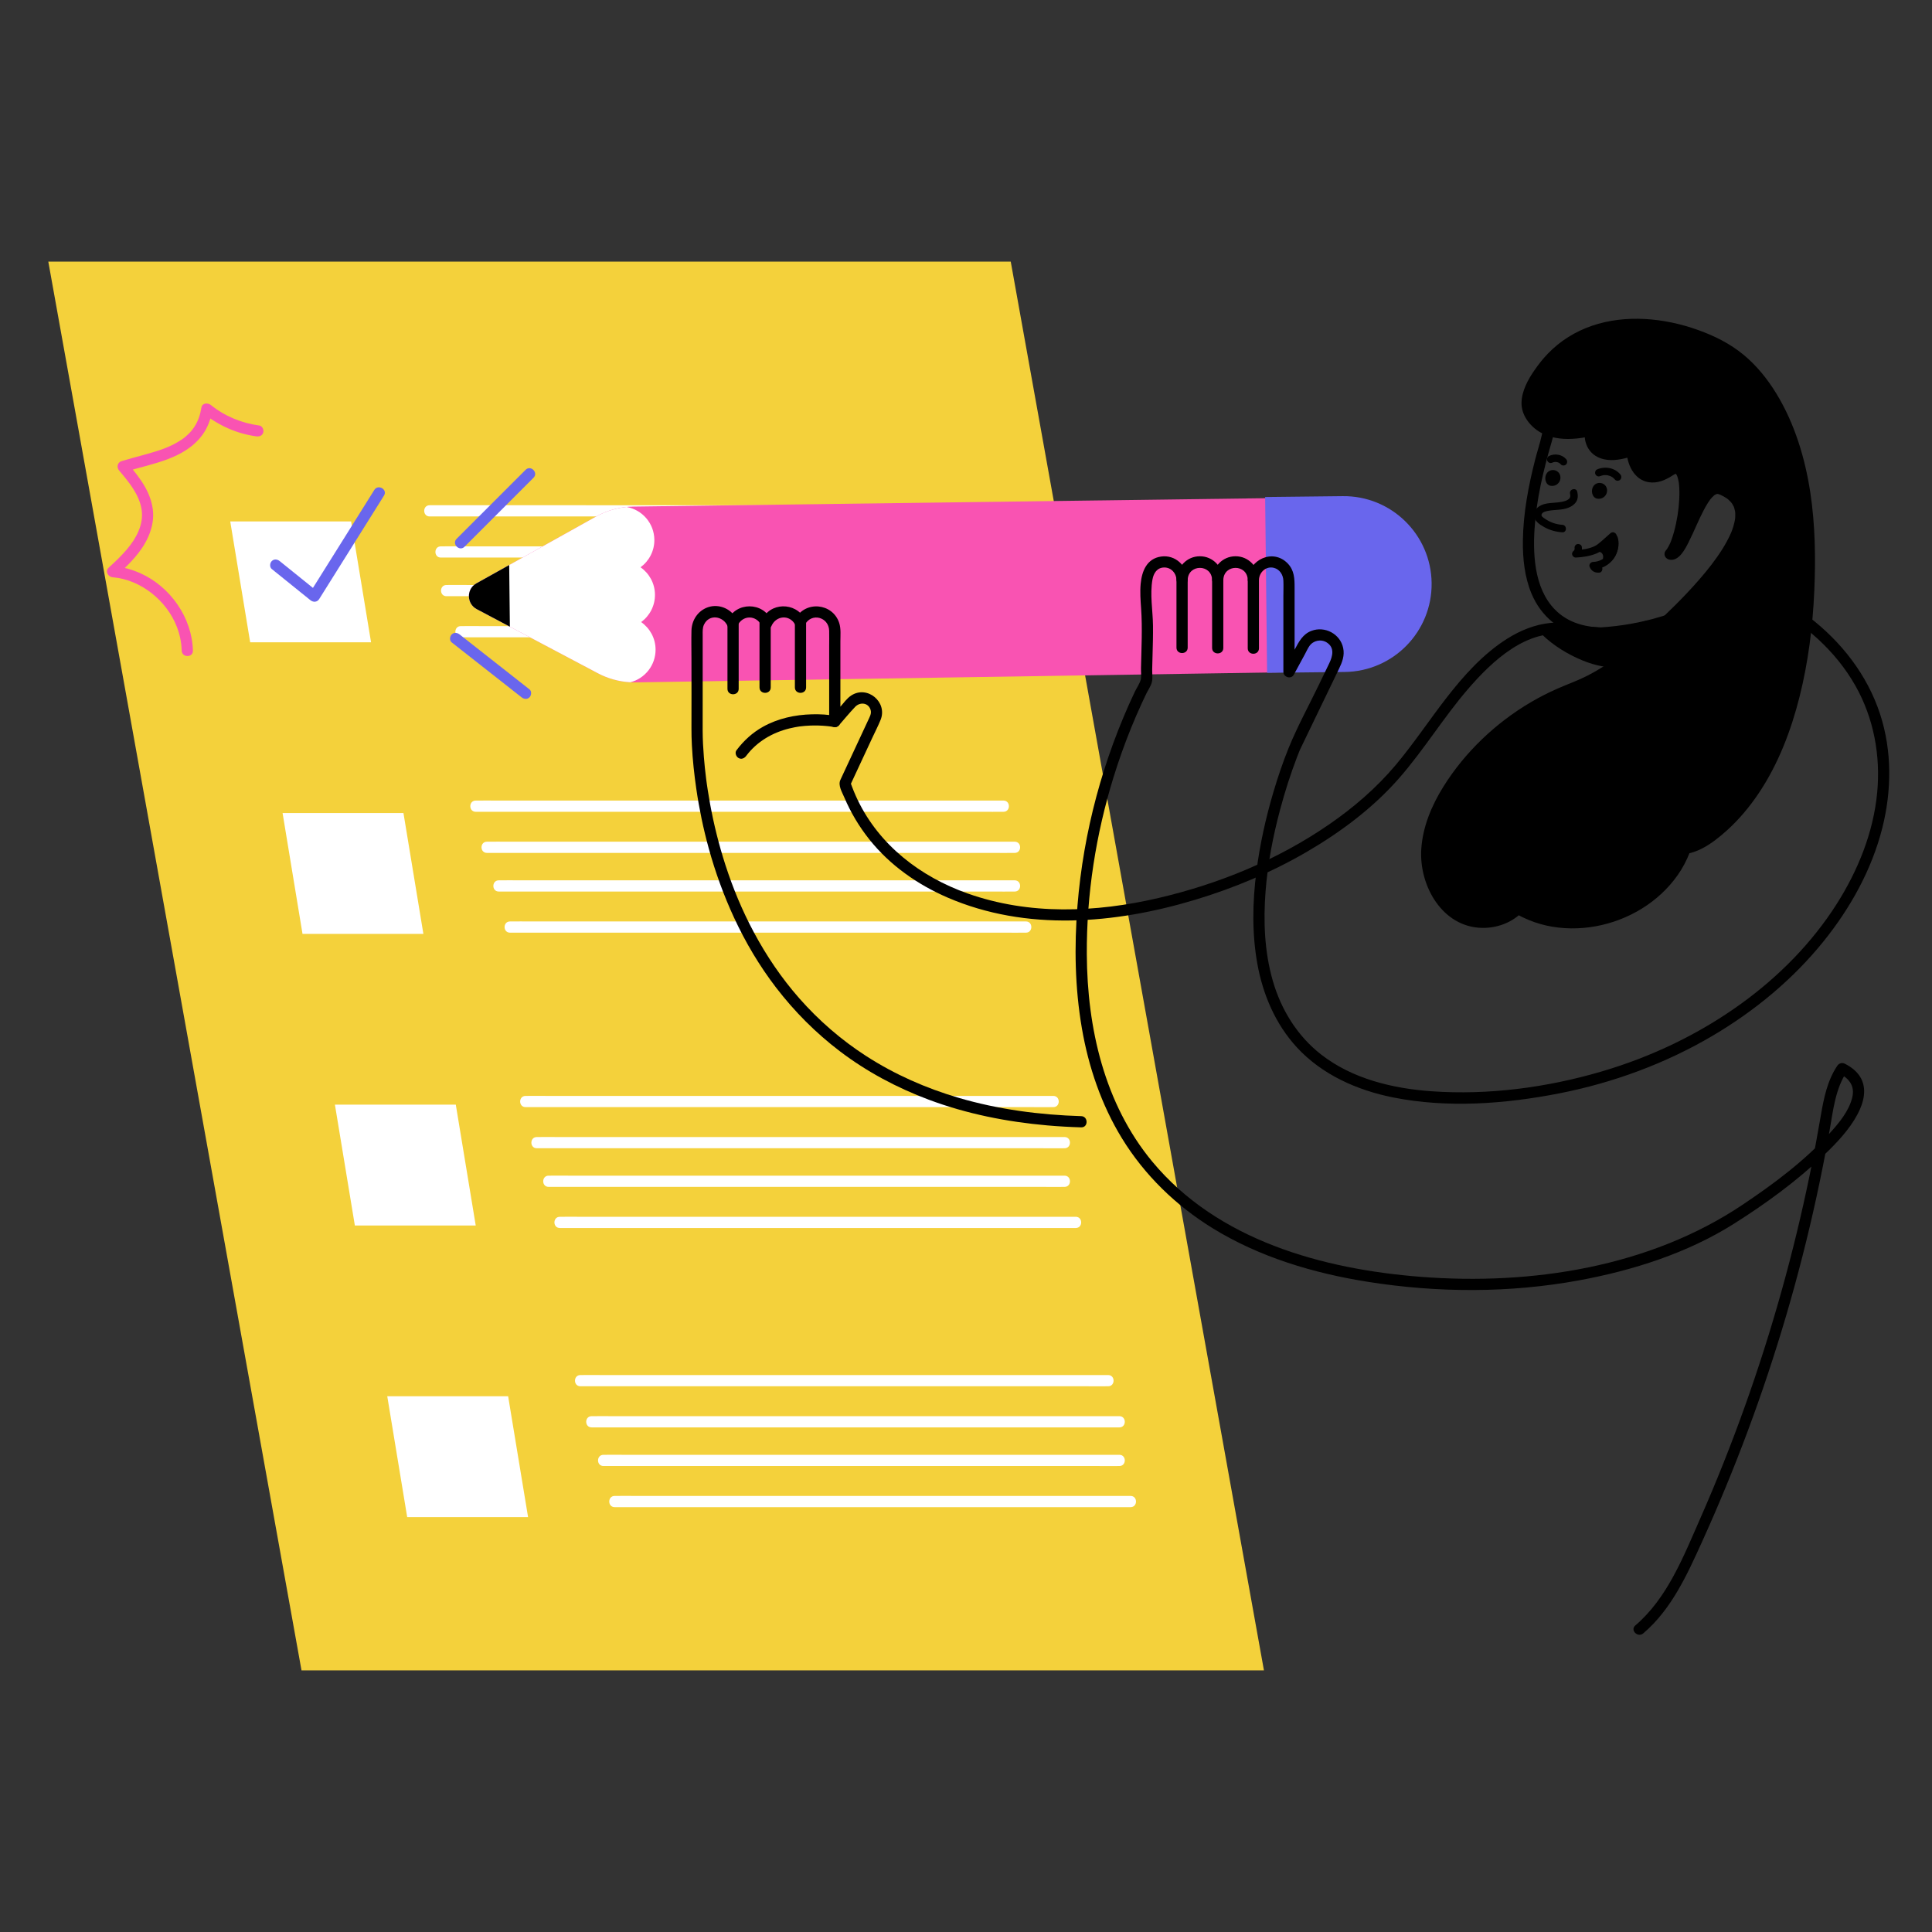 <?xml version="1.0" encoding="UTF-8"?><svg id="Layer_2" xmlns="http://www.w3.org/2000/svg" width="1000" height="1000" viewBox="0 0 1000 1000"><rect x="0" y="0" width="1000" height="1000" fill="#333333" stroke="none"/><polygon points="654.216 864.592 156.062 864.592 25 135.408 523.154 135.408 654.216 864.592" style="fill:#f4d13b;"/><g><path d="M222.373,267.312h7.356c6.613,0,13.226,0,19.84,0h212.401c7.492,0,14.985,0,22.477,0,3.539,0,7.085,.061,10.624,0,.155-.003,.31,0,.465,0,3.735,0,3.741-5.805,0-5.805H233.462c-3.539,0-7.085-.061-10.624,0-.155,.003-.31,0-.465,0-3.735,0-3.741,5.805,0,5.805h0Z" style="fill:#fff;"/><path d="M228.178,288.598h131.665c13.269,0,26.538,0,39.806,0h68.126c7.492,0,14.985,0,22.477,0,3.539,0,7.085,.061,10.624,0,.155-.003,.31,0,.465,0,3.735,0,3.741-5.805,0-5.805h-239.597c-7.492,0-14.985,0-22.477,0-3.539,0-7.085-.061-10.624,0-.155,.003-.31,0-.465,0-3.735,0-3.741,5.805,0,5.805h0Z" style="fill:#fff;"/></g><g><path d="M231.081,308.593H490.37c3.502,0,7.01,.06,10.511,0,.153-.003,.306,0,.46,0,3.735,0,3.741-5.805,0-5.805h-237.051c-7.413,0-14.825,0-22.238,0-3.502,0-7.01-.06-10.511,0-.153,.003-.306,0-.46,0-3.735,0-3.741,5.805,0,5.805h0Z" style="fill:#fff;"/><path d="M238.499,329.878H496.24c3.481,0,6.968,.06,10.448,0,.152-.003,.305,0,.457,0,3.735,0,3.741-5.805,0-5.805H249.404c-3.481,0-6.968-.06-10.448,0-.152,.003-.305,0-.457,0-3.735,0-3.741,5.805,0,5.805h0Z" style="fill:#fff;"/></g><g><path d="M246.239,420.18h131.665c13.269,0,26.538,0,39.806,0h90.602c3.539,0,7.085,.061,10.624,0,.155-.003,.31,0,.465,0,3.735,0,3.741-5.805,0-5.805H257.327c-3.539,0-7.085-.061-10.624,0-.155,.003-.31,0-.465,0-3.735,0-3.741,5.805,0,5.805h0Z" style="fill:#fff;"/><path d="M252.044,441.465h7.356c6.613,0,13.226,0,19.84,0h104.469c13.269,0,26.538,0,39.806,0h90.602c3.539,0,7.085,.061,10.624,0,.155-.003,.31,0,.465,0,3.735,0,3.741-5.805,0-5.805H263.132c-3.539,0-7.085-.061-10.624,0-.155,.003-.31,0-.465,0-3.735,0-3.741,5.805,0,5.805h0Z" style="fill:#fff;"/></g><g><path d="M258.171,461.461h256.195c3.46,0,6.926,.059,10.386,0,.151-.003,.303,0,.454,0,3.735,0,3.741-5.805,0-5.805H269.011c-3.46,0-6.926-.059-10.386,0-.151,.003-.303,0-.454,0-3.735,0-3.741,5.805,0,5.805h0Z" style="fill:#fff;"/><path d="M263.976,482.746h256.195c3.46,0,6.926,.059,10.386,0,.151-.003,.303,0,.454,0,3.735,0,3.741-5.805,0-5.805h-234.222c-7.324,0-14.648,0-21.973,0-3.46,0-6.926-.059-10.386,0-.151,.003-.303,0-.454,0-3.735,0-3.741,5.805,0,5.805h0Z" style="fill:#fff;"/></g><g><path d="M272.039,573.048h239.597c7.492,0,14.985,0,22.477,0,3.539,0,7.085,.061,10.624,0,.155-.003,.31,0,.465,0,3.735,0,3.741-5.805,0-5.805H283.127c-3.539,0-7.085-.061-10.624,0-.155,.003-.31,0-.465,0-3.735,0-3.741,5.805,0,5.805h0Z" style="fill:#fff;"/><path d="M277.844,594.333h27.196c9.805,0,19.609,0,29.414,0h205.464c3.539,0,7.085,.061,10.624,0,.155-.003,.31,0,.465,0,3.735,0,3.741-5.805,0-5.805H288.933c-3.539,0-7.085-.061-10.624,0-.155,.003-.31,0-.465,0-3.735,0-3.741,5.805,0,5.805h0Z" style="fill:#fff;"/></g><g><path d="M283.972,614.328h234.222c7.324,0,14.648,0,21.973,0,3.46,0,6.926,.059,10.386,0,.151-.003,.303,0,.454,0,3.735,0,3.741-5.805,0-5.805H294.812c-3.46,0-6.926-.059-10.386,0-.151,.003-.303,0-.454,0-3.735,0-3.741,5.805,0,5.805h0Z" style="fill:#fff;"/><path d="M289.777,635.614h256.195c3.46,0,6.926,.059,10.386,0,.151-.003,.303,0,.454,0,3.735,0,3.741-5.805,0-5.805-2.397,0-4.794,0-7.191,0h-160.434c-12.012,0-24.024,0-36.036,0h-52.534c-3.46,0-6.926-.059-10.386,0-.151,.003-.303,0-.454,0-3.735,0-3.741,5.805,0,5.805h0Z" style="fill:#fff;"/></g><g><path d="M300.42,717.53h27.196c9.805,0,19.609,0,29.414,0h114.861c12.288,0,24.575,0,36.863,0h53.739c3.539,0,7.085,.061,10.624,0,.155-.003,.31,0,.465,0,3.735,0,3.741-5.805,0-5.805H311.508c-3.539,0-7.085-.061-10.624,0-.155,.003-.31,0-.465,0-3.735,0-3.741,5.805,0,5.805h0Z" style="fill:#fff;"/><path d="M306.225,738.815h262.074c3.539,0,7.085,.061,10.624,0,.155-.003,.31,0,.465,0,3.735,0,3.741-5.805,0-5.805h-27.196c-9.805,0-19.609,0-29.414,0h-182.987c-7.492,0-14.985,0-22.477,0-3.539,0-7.085-.061-10.624,0-.155,.003-.31,0-.465,0-3.735,0-3.741,5.805,0,5.805h0Z" style="fill:#fff;"/></g><g><path d="M312.352,758.811c2.397,0,4.794,0,7.191,0h19.395c9.585,0,19.17,0,28.754,0h200.855c3.46,0,6.926,.059,10.386,0,.151-.003,.303,0,.454,0,3.735,0,3.741-5.805,0-5.805H323.192c-3.46,0-6.926-.059-10.386,0-.151,.003-.303,0-.454,0-3.735,0-3.741,5.805,0,5.805h0Z" style="fill:#fff;"/><path d="M318.157,780.096h256.195c3.46,0,6.926,.059,10.386,0,.151-.003,.303,0,.454,0,3.735,0,3.741-5.805,0-5.805-2.397,0-4.794,0-7.191,0-6.465,0-12.93,0-19.395,0h-102.126c-12.971,0-25.942,0-38.913,0h-36.036c-10.187,0-20.374,0-30.561,0h-21.973c-3.46,0-6.926-.059-10.386,0-.151,.003-.303,0-.454,0-3.735,0-3.741,5.805,0,5.805h0Z" style="fill:#fff;"/></g><g><path d="M309.447,348.476l-62.686-33.181c-5.335-2.824-5.419-10.435-.149-13.377l61.933-34.566c5.926-3.307,12.585-5.079,19.37-5.155l344.353-4.561-6.45,90.302-336.891,5.26c-6.786,.075-13.482-1.548-19.48-4.723Z" style="fill:#f953b2;"/><path d="M655.849,348.254l-1.012-91.001,40.164-.446c25.129-.279,45.727,19.865,46.006,44.995h0c.279,25.129-19.865,45.727-44.995,46.006l-40.164,.446Z" style="fill:#6966ed;"/><path d="M326.279,353.141c7.576-1.958,13.134-8.877,13.043-17.052-.065-5.852-3.013-10.994-7.475-14.102,4.393-3.207,7.225-8.413,7.16-14.265s-3.013-10.994-7.475-14.102c4.393-3.207,7.225-8.413,7.16-14.265-.095-8.515-6.286-15.53-14.379-16.953-5.527,.554-10.895,2.232-15.768,4.952l-61.933,34.566c-5.271,2.942-5.186,10.553,.149,13.377l62.686,33.181c5.216,2.761,10.96,4.347,16.832,4.665Z" style="fill:#fff;"/><path d="M263.556,292.462l-16.944,9.457c-5.271,2.942-5.186,10.553,.149,13.377l17.15,9.078-.355-31.911Z"/></g><polygon points="192.058 332.459 129.492 332.459 119.172 269.892 181.738 269.892 192.058 332.459" style="fill:#fff;"/><polygon points="219.148 483.391 156.582 483.391 146.262 420.825 208.828 420.825 219.148 483.391" style="fill:#fff;"/><polygon points="246.239 634.323 183.673 634.323 173.352 571.757 235.918 571.757 246.239 634.323" style="fill:#fff;"/><polygon points="273.329 785.256 210.763 785.256 200.443 722.69 263.009 722.69 273.329 785.256" style="fill:#fff;"/><path d="M140.662,294.52c5.844,4.713,11.687,9.425,17.531,14.138,.821,.662,1.643,1.325,2.464,1.987,1.47,1.185,3.486,1.125,4.559-.587,3.788-6.046,7.575-12.092,11.363-18.137,6.01-9.593,12.02-19.186,18.03-28.779,1.382-2.206,2.764-4.413,4.147-6.619,1.989-3.175-3.031-6.092-5.013-2.93-3.788,6.046-7.575,12.092-11.363,18.137-6.01,9.593-12.02,19.186-18.03,28.779-1.382,2.206-2.764,4.413-4.147,6.619,1.52-.196,3.039-.392,4.559-.587-5.844-4.713-11.687-9.425-17.531-14.138-.821-.662-1.643-1.325-2.464-1.987-1.219-.983-2.913-1.192-4.105,0-1.017,1.017-1.227,3.116,0,4.105h0Z" style="fill:#6966ed;"/><path d="M812.661,255.584c.255,1.135,.187,2.029-.748,2.789-.952,.773-2.227,1.111-3.402,1.351-2.855,.584-5.81,.411-8.662,1.057-2.848,.645-5.642,2.425-5.863,5.606-.214,3.073,2.942,5.124,5.29,6.433,2.886,1.609,6.084,2.495,9.376,2.694,2.488,.15,2.479-3.72,0-3.87-3.245-.196-6.359-1.312-9.026-3.165-.733-.509-2.137-1.285-1.664-2.343,.552-1.236,2.398-1.539,3.56-1.755,3.337-.62,6.826-.29,10.053-1.502,1.627-.611,3.111-1.521,4.125-2.963,1.127-1.602,1.105-3.523,.692-5.36-.545-2.429-4.277-1.401-3.732,1.029h0Z"/><path d="M851.136,321.538c-1.518,.533-3.088,.942-4.65,1.323-4.093,.998-7.232,1.493-10.937,1.78-10.141,.786-20.671-.636-28.414-7.024-12.537-10.343-13.833-28.707-12.854-43.871,.977-15.146,4.493-30.095,8.736-44.624,1.6-5.479,2.495-10.813,5.372-15.855,2.253-3.948,5.261-7.466,8.913-10.188,15.681-11.688,38.546-8.661,55.353-1.239,8.904,3.932,17.263,9.423,23.751,16.737,6.901,7.78,9.516,16.439,10.112,26.693,.705,12.139-1.459,23.92-2.413,35.958-.773,9.756,.658,18.992,7.06,26.716,4.156,5.015,9.735,8.835,15.353,12.029,5.315,3.022,9.964,6.641,14.465,10.793,7.615,7.024,14.222,15.074,19.337,24.095,9.532,16.811,13.11,36.184,11.308,55.351-1.938,20.621-9.953,40.381-21.004,57.754-12.803,20.129-29.954,37.448-49.233,51.417-21.938,15.896-46.699,27.685-72.677,35.289-28.167,8.244-58.323,12.231-87.658,10.167-20.128-1.416-41.06-6.404-57.255-19.037-12.389-9.664-20.725-23.251-25.033-38.257-4.29-14.942-4.896-30.715-3.717-46.142,1.095-14.332,3.829-28.516,7.542-42.39,2.465-9.21,5.36-18.323,8.778-27.225,.396-1.032,.802-2.061,1.216-3.087,.266-.658,.697-1.534,.239-.59,2.726-5.621,5.429-11.254,8.143-16.88,4.04-8.373,8.08-16.747,12.12-25.12,1.653-3.427,2.953-6.791,2.134-10.716-1.525-7.3-9.503-11.495-16.409-8.877-4.545,1.723-6.479,5.599-8.633,9.574-1.837,3.389-3.674,6.778-5.511,10.168l5.409,1.465c0-9.117,0-18.235,0-27.352,0-5.429,0-10.858,0-16.287,0-4.532-.12-8.825-3.506-12.39-7.607-8.009-20.269-2.089-20.743,8.344h5.805c-.295-6.574-5.316-12.125-12.125-12.125s-11.829,5.548-12.125,12.125h5.805c-.295-6.574-5.316-12.125-12.125-12.125s-11.829,5.548-12.125,12.125h5.805c-.323-7.198-6.362-13.012-13.75-11.98-7.406,1.035-9.978,7.542-10.589,14.138-.392,4.233-.07,8.439,.226,12.665,.36,5.136,.398,10.288,.322,15.434-.077,5.156-.272,10.309-.38,15.464-.039,1.862,.26,4.436-.11,5.93-.54,2.179-2.221,4.513-3.185,6.556-16.374,34.714-26.496,72.229-29.581,110.496-1.704,21.13-1.33,42.504,2.268,63.427,3.442,20.016,10.096,39.617,20.733,56.984,11.675,19.061,27.953,34.857,46.952,46.564,24.295,14.97,52.236,23.292,80.26,27.734,36.206,5.739,73.451,5.873,109.544-.777,27.696-5.103,55.882-14.06,79.845-29.155,16.624-10.472,32.813-22.279,47.019-35.882,6.492-6.216,13.019-13.084,17.238-21.102,3.07-5.833,4.981-13.064,1.304-19.094-1.856-3.043-4.782-5.253-7.922-6.843-1.466-.742-3.053-.328-3.971,1.041-5.104,7.609-6.953,16.636-8.475,25.524-1.743,10.177-3.611,20.329-5.686,30.444-4.2,20.464-9.123,40.78-14.759,60.896-11.254,40.171-25.314,79.572-42.134,117.751-8.552,19.412-16.918,40.966-33.475,55.066-2.849,2.426,1.274,6.515,4.105,4.105,14.571-12.408,22.647-30.249,30.393-47.318,8.578-18.902,16.504-38.103,23.75-57.554,14.651-39.334,26.509-79.705,35.457-120.714,2.533-11.609,4.834-23.27,6.893-34.973,1.822-10.356,2.945-21.35,8.945-30.295l-3.971,1.041c5.434,2.752,8.063,6.774,6.727,12.369-1.709,7.156-6.984,13.408-11.819,18.715-13.001,14.268-28.868,26.075-44.841,36.794-48.316,32.422-109.451,41.829-166.618,37.397-50.853-3.942-105.232-18.881-139.041-59.64-24.838-29.943-33.692-69.229-33.891-107.376-.162-31.036,4.703-62.084,13.87-91.716,2.643-8.542,5.648-16.972,9.003-25.26,1.726-4.265,3.555-8.487,5.473-12.668,.779-1.698,1.573-3.389,2.382-5.072,.917-1.91,2.442-4.018,2.943-6.082,.5-2.059,.127-4.599,.169-6.716,.046-2.379,.115-4.758,.181-7.137,.143-5.151,.292-10.304,.232-15.457-.091-7.862-1.669-16.04-.264-23.847,.59-3.277,2.395-6.177,6.105-6.193,3.574-.015,6.165,2.879,6.319,6.319,.168,3.733,5.637,3.74,5.805,0,.365-8.14,12.273-8.157,12.639,0,.168,3.733,5.637,3.74,5.805,0,.365-8.14,12.273-8.157,12.639,0,.168,3.733,5.635,3.739,5.805,0,.178-3.932,3.71-7.152,7.732-6.133,3.02,.765,4.772,3.599,4.907,6.568,.12,2.647,0,5.327,0,7.976,0,10.31,0,20.621,0,30.931,0,2.781,0,5.562,0,8.343,0,2.817,4.017,4.033,5.409,1.465,1.923-3.547,3.846-7.095,5.769-10.642,.749-1.382,1.407-2.912,2.315-4.202,2.022-2.873,6.019-3.708,8.987-1.799,4.185,2.692,3.013,7.136,1.261,10.766-1.797,3.725-3.594,7.45-5.391,11.175-5.236,10.853-11.131,21.585-15.667,32.757-2.986,7.354-5.515,14.907-7.779,22.512-4.044,13.581-7.098,27.454-8.892,41.514-2.023,15.854-2.31,32.047,.56,47.817,2.885,15.852,9.422,31.093,20.416,43.027,13.041,14.156,31.222,22.198,49.851,25.914,28.091,5.602,57.955,3.372,85.881-2.095,27.957-5.473,55.131-15.471,79.679-29.973,21.619-12.771,41.371-29.096,57.155-48.679,13.901-17.248,24.968-37.089,30.432-58.659,4.895-19.325,5.092-39.963-1.129-59.017-6.663-20.406-20.139-37.556-37.09-50.497-5.569-4.252-12.106-6.889-17.336-11.686-3.616-3.317-6.542-7.277-7.92-12.032-2.808-9.691-.079-20.496,.93-30.272,1.22-11.813,2.053-25.419-2.413-36.68-3.584-9.036-10.211-16.428-17.862-22.272-16.106-12.301-38.089-19.079-58.282-15.717-9.421,1.568-18.522,5.914-24.915,13.129-3.45,3.894-6.023,8.381-7.871,13.233-1.025,2.692-1.713,5.452-2.321,8.262-.92,4.258-2.333,8.435-3.416,12.661-3.521,13.747-6.23,27.951-6.395,42.184-.107,9.194,.882,18.674,4.428,27.232,4.932,11.904,14.919,20.1,27.581,22.522,9.229,1.765,18.865,.984,27.947-1.253,1.508-.371,3.022-.768,4.489-1.283,3.502-1.23,1.995-6.84-1.543-5.598h0Z"/><path d="M608.939,299.817v35.399c0,3.735,5.805,3.741,5.805,0v-35.399c0-3.735-5.805-3.741-5.805,0h0Z"/><path d="M627.383,299.999c0,10.329,0,20.659,0,30.989v4.41c0,3.735,5.805,3.741,5.805,0v-35.399c0-3.735-5.805-3.741-5.805,0h0Z"/><path d="M645.827,300.182v35.399c0,3.735,5.805,3.741,5.805,0v-35.399c0-3.735-5.805-3.741-5.805,0h0Z"/><g><path d="M828.16,327.67c-9.188,.548-22.922-1.19-27.911-1.248,0,0,32.078,31.246,60.409,7.081,5.833-6.666,13.332-16.666,13.332-16.666,0,0-17.916,9.166-45.831,10.833Z"/><path d="M828.16,324.767c-9.352,.528-18.588-1.105-27.911-1.248-2.502-.038-3.847,3.211-2.052,4.955,5.922,5.757,13.395,10.277,20.99,13.402,6.378,2.624,13.401,4.11,20.314,3.6,8.41-.621,16.564-4.061,22.893-9.654,1.755-1.551,3.2-3.644,4.677-5.459,1.482-1.82,2.942-3.658,4.388-5.508,1.697-2.171,3.384-4.35,5.037-6.554,.76-1.013,.381-2.682-.454-3.517-.945-.945-2.362-1.044-3.517-.454-.631,.322-1.28,.611-1.927,.896-.157,.069-.314,.138-.472,.206-.1,.043-.827,.35-.315,.136,.519-.217-.214,.087-.311,.128-.24,.099-.48,.196-.72,.292-1.079,.433-2.167,.845-3.261,1.241-6.826,2.468-13.886,4.295-21.025,5.59-5.403,.98-10.854,1.611-16.335,1.947-1.565,.096-2.902,1.265-2.902,2.902,0,1.497,1.33,2.999,2.902,2.902,15.259-.936,30.616-3.998,44.706-10.045,.871-.374,1.744-.753,2.589-1.184-1.324-1.324-2.647-2.647-3.971-3.971-.329,.438-.66,.875-.992,1.311-.873,1.147-1.652,2.16-2.324,3.025-2.497,3.213-5.03,6.399-7.65,9.512-1.284,1.526-2.557,2.852-4.18,4.02-1.72,1.238-3.534,2.347-5.433,3.29-2.906,1.443-6.615,2.569-9.752,2.983-6.317,.834-12.397-.224-18.586-2.515-.704-.261-1.403-.534-2.095-.825,.421,.177-.414-.183-.578-.256-.374-.167-.747-.338-1.118-.512-1.312-.617-2.602-1.281-3.869-1.986-2.236-1.244-4.401-2.615-6.489-4.093-.484-.343-.965-.691-1.44-1.046-.245-.183-.488-.37-.733-.553-.367-.274,.462,.368-.096-.075-.715-.568-1.426-1.14-2.12-1.733-.587-.502-1.173-1.009-1.727-1.548l-2.052,4.955c9.323,.143,18.559,1.776,27.911,1.248,1.565-.088,2.902-1.271,2.902-2.902,0-1.503-1.329-2.991-2.902-2.902Z"/></g><g><path d="M803.161,185.179s-17.082,17.499-11.666,28.332c8.251,16.502,31.665,9.166,31.665,9.166,0,0-2.917,18.749,21.665,10.416,0,9.166,7.083,19.166,19.582,10.416,12.499-8.749,7.916,34.581,0,43.331,7.916,1.25,15.106-38.033,26.251-33.747,32.615,12.549-20.694,61.612-31.497,71.804-14.851,14.011-27.213,24.529-46.074,31.786-24.556,9.449-46.221,26.441-61.036,48.205-7.448,10.942-13.321,23.484-13.59,36.717-.269,13.234,6.048,27.158,17.845,33.16,11.797,6.002,28.675,1.417,33.558-10.885,2.141-5.392,.327-13.423-5.452-13.935-4.992-.442-8.524,5.749-7.215,10.586,1.308,4.837,5.69,8.176,10.091,10.572,29.378,15.996,71.094,1.368,84.049-29.472,2.043-4.863,3.444-10.317,1.992-15.387-1.452-5.071-6.603-9.36-11.761-8.256-6.197,1.327-8.642,10.009-5.179,15.316,3.463,5.307,10.742,7.078,16.93,5.707,6.187-1.371,11.487-5.271,16.329-9.358,41.989-35.446,49.633-109.504,46.045-160.596-2.299-32.741-15.348-75.154-46.647-90.785-26.521-13.245-63.641-16.477-85.886,6.908Z"/><path d="M801.109,183.126c-2.511,2.579-4.764,5.469-6.814,8.419-3.417,4.916-6.626,10.768-6.759,16.9-.14,6.408,4.386,12.264,9.759,15.349,4.931,2.831,10.83,3.655,16.44,3.352,3.401-.184,6.932-.653,10.198-1.671l-3.571-3.571c-.383,2.502-.256,5.151,.532,7.566,1.664,5.097,5.895,7.974,11.124,8.553,4.561,.505,9.289-.697,13.58-2.132-1.225-.933-2.449-1.866-3.674-2.799,.066,6.978,3.761,15.275,11.406,16.493,4.692,.748,8.861-1.183,12.706-3.682,.353-.229,.716-.418,1.085-.618-.392,.212-.436,.174-.045,.042,.429-.144,.725,.022-.03-.056,.144,.015,.295-.036,.443-.018,.567,.067-.692-.12-.235-.038,.133,.024,.636,.194,.099-.003s.048,.025,.173,.132c.287,.244-.656-.33-.157-.106,.131,.059,.198,.248,.312,.33,.316,.226-.306-.586-.084-.089,.086,.193,.232,.391,.338,.576,.058,.101,.34,.704,.126,.231-.203-.449,.058,.152,.102,.284,.159,.47,.303,.942,.422,1.424,.114,.464,.209,.934,.291,1.405,.044,.251,.081,.502,.119,.753,.05,.334-.027-.199-.029-.215,.023,.191,.046,.382,.065,.573,.122,1.237,.194,2.476,.216,3.719,.049,2.816-.115,5.635-.407,8.435-.276,2.637-.693,5.318-1.329,8.305-.63,2.962-1.408,5.907-2.469,8.746-.112,.3-.229,.598-.347,.896-.307,.775,.076-.117-.2,.471-.257,.548-.508,1.097-.795,1.631-.242,.452-.5,.896-.781,1.325-.145,.221-.3,.432-.453,.647-.183,.259,.216-.281,.199-.259-.1,.123-.204,.243-.309,.361-1.806,2.035-.418,4.626,2.052,4.955,4.753,.634,7.875-5.669,9.607-9.076,2.803-5.514,5.027-11.305,7.922-16.774,.67-1.266,1.376-2.515,2.153-3.72,.344-.533,.706-1.053,1.078-1.567,.314-.434,.018-.029-.043,.048,.091-.115,.181-.232,.276-.344,.229-.27,.455-.541,.696-.8,.338-.364,.709-.684,1.064-1.029,.489-.476-.428,.232,.135-.108,.222-.134,.438-.28,.66-.414,.339-.205,.611-.232,.051-.059,.197-.061,.413-.119,.604-.194,.64-.252-.374-.067-.005-.024,.233,.027,.544,.018,.779,.006-.559,.029-.41-.102,.021,.044,.251,.085,.498,.169,.747,.263,.077,.029,.518,.216,.078,.027,.166,.071,.332,.144,.495,.221,.356,.168,.711,.338,1.06,.521,.548,.288,1.085,.598,1.603,.936,.262,.171,.518,.351,.773,.533,.436,.312,.033,.024-.044-.039,.173,.14,.344,.281,.512,.427,.429,.375,.837,.775,1.217,1.199,.183,.205,.359,.416,.53,.631-.427-.541,.057,.108,.191,.313,.288,.444,.515,.913,.77,1.375,.339,.614-.129-.461,.091,.203,.092,.278,.199,.549,.283,.83,.152,.504,.251,1.015,.361,1.528,.028,.128,.042,.263,.063,.392-.012-.073-.072-.697-.029-.176,.025,.303,.053,.605,.066,.908,.025,.553,.02,1.106-.009,1.659-.015,.284-.042,.566-.064,.849-.011,.143-.032,.286-.046,.429-.038,.369,.097-.576,0-.013-.222,1.288-.507,2.554-.891,3.805-.179,.583-.376,1.161-.585,1.734-.115,.314-.234,.626-.356,.937-.062,.158-.126,.314-.189,.471-.125,.31,.163-.367-.056,.136-2.551,5.847-6.143,11.209-9.988,16.276-.767,1.011-1.875,2.411-2.901,3.666-1.079,1.32-2.178,2.624-3.293,3.913-2.203,2.546-4.47,5.036-6.783,7.482-3.811,4.029-7.748,7.937-11.761,11.764-12.368,11.795-24.967,23.531-40.411,31.201-4.78,2.374-9.796,4.15-14.678,6.29-4.763,2.088-9.401,4.461-13.883,7.099-9.102,5.357-17.6,11.808-25.211,19.131-7.638,7.349-14.464,15.66-20.06,24.668-6.052,9.743-10.627,20.673-11.359,32.225-1.191,18.804,10.795,40.362,31.512,40.736,8.652,.156,17.435-3.476,22.691-10.476,2.532-3.373,4.094-7.568,3.742-11.825-.356-4.303-2.29-8.678-6.53-10.362-4.452-1.768-9.165,.648-11.405,4.641-2.453,4.373-1.958,9.575,.911,13.625,2.915,4.115,7.31,6.882,11.801,9.014,3.861,1.832,7.91,3.258,12.083,4.182,16.726,3.705,34.789,.198,49.316-8.751,7.28-4.484,13.656-10.343,18.583-17.339,2.53-3.593,4.579-7.485,6.187-11.573,2.152-5.469,3.362-11.9,1.022-17.513-2.001-4.798-6.42-8.56-11.702-8.972-4.564-.356-8.715,2.557-10.573,6.612-1.858,4.056-1.909,9.024,.415,12.92,2.487,4.168,7.081,6.781,11.791,7.552,11.011,1.801,20.472-5.112,28.232-12.075,6.395-5.738,11.941-12.403,16.711-19.54,10.044-15.031,16.609-32.276,21.007-49.736,4.504-17.883,6.82-36.329,7.629-54.737,.747-16.999,.491-34.291-2.079-51.137-2.714-17.786-8.125-35.646-17.553-51.073-4.572-7.481-10.176-14.46-16.951-20.06-7.047-5.826-15.158-9.845-23.74-12.903-17.292-6.16-37.181-8.152-54.791-2.108-8.652,2.97-16.505,7.863-22.844,14.473-2.586,2.697,1.513,6.808,4.105,4.105,12.244-12.767,29.734-17.324,47.005-16.198,8.66,.565,17.218,2.523,25.373,5.465,7.693,2.776,15.114,6.457,21.384,11.769,12.766,10.816,20.934,26.16,26.16,41.834,5.193,15.573,7.488,31.711,8.162,48.065,.696,16.877,.125,33.832-1.89,50.606-2.08,17.309-5.804,34.554-11.934,50.9-5.715,15.239-13.808,29.895-25.178,41.657-2.998,3.101-6.211,6.033-9.635,8.658-3.886,2.979-8.384,5.795-13.336,6.452-3.791,.503-8.194-.328-11.054-3.01-2.621-2.458-3.202-5.79-1.945-9,.476-1.215,1.395-2.428,2.491-3.073,1.248-.734,3.005-.836,4.56-.23,4.455,1.736,5.925,6.713,5.585,11.061-.359,4.589-2.406,9.113-4.62,13.093-1.896,3.407-4.16,6.582-6.774,9.475-10.401,11.511-25.57,18.658-40.939,19.816-7.827,.59-15.553-.279-22.961-2.889-3.87-1.363-7.826-3.192-11.076-5.728-2.937-2.291-5.561-5.714-4.487-9.408,.433-1.491,1.36-2.907,2.733-3.513,.315-.139,1.055-.261,1.52-.192,.5,.075,1.228,.465,1.423,.632,2.138,1.835,2.468,5.639,1.668,8.489-1.983,7.066-9.498,11.312-16.375,12.3-7.945,1.143-15.575-1.959-21.02-7.942-5.82-6.396-8.686-15.302-8.699-23.862-.016-10.663,3.993-20.905,9.32-29.985,5.084-8.667,11.389-16.608,18.471-23.725,6.95-6.984,14.672-13.15,23.026-18.373,4.277-2.674,8.706-5.103,13.261-7.27,4.574-2.176,9.334-3.874,13.965-5.915,16.783-7.394,30.371-19.456,43.577-31.902,7.916-7.46,15.622-15.171,22.629-23.5,4.191-4.982,8.195-10.179,11.57-15.754,2.836-4.685,5.457-9.862,6.403-15.306,.884-5.084,.25-10.173-3.037-14.303-1.584-1.99-3.689-3.571-5.941-4.736-2.372-1.226-4.912-2.312-7.611-1.563-4.921,1.367-7.922,6.764-10.13,10.954-2.765,5.246-4.929,10.778-7.572,16.083-.54,1.084-1.101,2.159-1.712,3.205-.272,.465-.553,.925-.851,1.375-.147,.223-.3,.441-.453,.66-.187,.268-.417,.522-.055,.089-.291,.348-.578,.695-.905,1.011-.124,.12-.286,.229-.396,.359,.078-.092,.545-.274,.021-.034-.117,.053-.308,.14-.397,.225-.225,.215,.696-.24,.124-.076-.616,.177,.547-.041,.201-.016-.152,.011-.308-.008-.458-.028l2.052,4.955c3.253-3.664,4.784-8.795,5.966-13.448,1.497-5.894,2.385-12.021,2.595-18.098,.161-4.654,.179-10.159-2.147-14.355-.997-1.799-2.624-3.188-4.699-3.467-2.799-.376-4.776,1.324-7.045,2.64-1.869,1.084-3.903,1.883-6.022,1.809-1.394-.049-2.848-.683-3.841-1.61-2.457-2.294-3.507-5.859-3.539-9.27-.017-1.799-1.853-3.408-3.674-2.799-3.501,1.171-6.936,2.111-10.52,2.026-2.18-.052-3.438-.343-5.227-1.598,.642,.45-.278-.277-.488-.498-.139-.146-.264-.304-.399-.453-.21-.231,.204,.27,.193,.253-.079-.115-.167-.224-.241-.342-.204-.326-.396-.65-.576-.99-.088-.165-.155-.34-.238-.507,.254,.515,.126,.332,.007-.038-.223-.692-.36-1.382-.523-2.087-.135-.586,.036,.632,.017,.158-.006-.152-.034-.306-.047-.458-.026-.303-.044-.607-.052-.911-.014-.5-.005-1.003,.032-1.502,.051-.672,.084-.671-.035,.101,.313-2.048-1.251-4.293-3.571-3.571-.621,.194-1.257,.348-1.89,.494-.742,.172-1.489,.323-2.24,.456-.419,.074-.839,.141-1.26,.205-.272,.042-.649,.085-.136,.022-.278,.034-.556,.068-.835,.099-2.241,.243-4.504,.319-6.754,.168-1.533-.103-1.892-.149-3.325-.451-1.237-.26-2.45-.614-3.633-1.062-.261-.099-.721-.301-1.273-.583-.602-.308-1.187-.647-1.753-1.018-.999-.655-1.797-1.339-2.738-2.36-.954-1.035-1.689-2.142-2.378-3.465-.343-.658-.756-2.02-.796-2.617-.327-4.914,2.244-9.743,5.127-14.11,1.578-2.389,2.68-3.823,4.411-5.863,.741-.874,1.497-1.741,2.297-2.562,2.608-2.678-1.493-6.787-4.105-4.105Z"/></g><path d="M828.527,246.358c.332-.151-.248,.084-.019,.006,.086-.029,.171-.065,.258-.095,.194-.067,.391-.127,.59-.179,.199-.052,.4-.095,.602-.13,.309-.054,.139,.035-.04-0,.077,.015,.194-.02,.273-.027,.41-.034,.824-.036,1.234-.009,.114,.007,.228,.022,.342,.029,.265,.016-.486-.086-.037-.006,.203,.036,.406,.073,.607,.121,.404,.095,.79,.232,1.181,.368,.251,.087-.32-.152-.082-.035,.103,.05,.208,.096,.31,.147,.184,.092,.365,.191,.542,.296,.177,.105,.35,.216,.518,.335,.065,.045,.148,.135,.221,.161-.301-.106-.17-.132-.018-.002,.331,.284,.632,.596,.912,.93,.652,.779,2.072,.723,2.736,0,.761-.829,.696-1.905,0-2.736-2.914-3.483-8.042-4.356-12.084-2.516-.924,.421-1.221,1.831-.694,2.647,.615,.954,1.659,1.144,2.647,.694h0Z"/><path d="M803.642,239.41c.055-.028,.111-.055,.166-.083,.311-.159-.362,.137-.166,.066,.13-.047,.259-.097,.391-.137,.265-.081,.535-.137,.809-.177l-.514,.069c.522-.068,1.044-.065,1.565,.006l-.514-.069c.305,.046,.607,.111,.902,.203,.134,.042,.297,.138,.435,.155-.083-.01-.46-.204-.166-.066,.07,.033,.138,.067,.206,.103,.136,.071,.269,.148,.399,.231,.087,.056,.464,.334,.18,.114-.273-.211-.042-.03,.019,.023,.058,.05,.115,.102,.171,.154,.123,.117,.239,.24,.351,.368,.668,.765,2.062,.735,2.736,0,.748-.815,.713-1.921,0-2.736-2.188-2.503-6.02-3.051-8.922-1.565-.903,.462-1.239,1.803-.694,2.647,.594,.921,1.682,1.189,2.647,.694h0Z"/><g><path d="M829.617,254.978c-.517,.9-1.43,1.392-2.434,1.232-.19-.03-.382-.075-.543-.179-.199-.127-.335-.332-.439-.544-.42-.856-.375-1.923,.114-2.742,.665-1.113,2.426-1.133,3.199-.102,.495,.66,.514,1.62,.103,2.335Z"/><path d="M827.947,254.002c-.064,.108-.132,.212-.208,.313l.303-.392c-.138,.177-.293,.335-.469,.473l.392-.303c-.16,.121-.33,.221-.514,.301l.462-.195c-.185,.076-.375,.127-.574,.156l.514-.069c-.206,.025-.41,.023-.617-.003l.514,.069c-.152-.022-.299-.053-.443-.108l.462,.195c-.07-.031-.134-.066-.198-.109l.392,.303c-.072-.057-.135-.118-.193-.188l.303,.392c-.114-.148-.198-.31-.271-.482l.195,.462c-.093-.231-.155-.469-.19-.716l.069,.514c-.033-.267-.032-.532,.003-.798l-.069,.514c.036-.246,.1-.484,.193-.715l-.195,.462c.081-.19,.176-.372,.303-.536l-.303,.392c.09-.11,.19-.208,.302-.295l-.392,.303c.124-.092,.256-.167,.397-.227l-.462,.195c.17-.069,.344-.114,.526-.138l-.514,.069c.183-.021,.365-.02,.548,.003l-.514-.069c.183,.026,.359,.073,.531,.142l-.462-.195c.157,.068,.303,.151,.439,.255l-.392-.303c.113,.09,.214,.19,.305,.303l-.303-.392c.108,.14,.194,.29,.263,.453l-.195-.462c.066,.167,.111,.338,.137,.515l-.069-.514c.024,.197,.024,.393,.001,.59l.069-.514c-.028,.197-.078,.386-.152,.571l.195-.462c-.036,.083-.075,.163-.119,.241-.248,.444-.331,.997-.195,1.491,.124,.449,.471,.935,.889,1.156,.449,.237,.993,.356,1.491,.195,.475-.154,.908-.443,1.156-.889,.863-1.548,.702-3.55-.547-4.846-.173-.18-.384-.326-.583-.474-.08-.059-.161-.115-.248-.163-.302-.166-.637-.311-.975-.391-.348-.082-.722-.137-1.082-.125-.348,.012-.717,.055-1.053,.159-.753,.231-1.4,.657-1.881,1.279-.3,.388-.477,.757-.66,1.221-.157,.397-.205,.809-.255,1.231-.042,.349-.011,.679,.036,1.027,.058,.435,.152,.799,.323,1.204,.191,.453,.401,.851,.762,1.205,.393,.384,.917,.677,1.459,.78,.537,.102,.994,.132,1.526,.06,.513-.069,.904-.199,1.383-.426,.749-.354,1.381-1.036,1.795-1.74,.254-.432,.328-1.008,.195-1.491-.124-.449-.471-.935-.889-1.156-.449-.237-.993-.356-1.491-.195-.481,.156-.896,.446-1.156,.889Z"/></g><g><path d="M805.476,248.319c-.517,.9-1.43,1.392-2.434,1.232-.19-.03-.382-.075-.543-.179-.199-.127-.335-.332-.439-.544-.42-.856-.375-1.923,.114-2.742,.665-1.113,2.426-1.133,3.199-.102,.495,.66,.514,1.62,.103,2.335Z"/><path d="M803.805,247.342c-.064,.108-.132,.212-.208,.313l.303-.392c-.138,.177-.293,.335-.469,.473l.392-.303c-.16,.121-.33,.221-.514,.301l.462-.195c-.185,.076-.375,.127-.574,.156l.514-.069c-.206,.025-.41,.023-.617-.003l.514,.069c-.152-.022-.299-.053-.443-.108l.462,.195c-.07-.031-.134-.066-.198-.109l.392,.303c-.072-.057-.135-.118-.193-.188l.303,.392c-.114-.148-.198-.31-.271-.482l.195,.462c-.093-.231-.155-.469-.19-.716l.069,.514c-.033-.267-.032-.532,.003-.798l-.069,.514c.036-.246,.1-.484,.193-.715l-.195,.462c.081-.19,.176-.372,.303-.536l-.303,.392c.09-.11,.19-.208,.302-.295l-.392,.303c.124-.092,.256-.167,.397-.227l-.462,.195c.17-.069,.344-.114,.526-.138l-.514,.069c.183-.021,.365-.02,.548,.003l-.514-.069c.183,.026,.359,.073,.531,.142l-.462-.195c.157,.068,.303,.151,.439,.255l-.392-.303c.113,.09,.214,.19,.305,.303l-.303-.392c.108,.14,.194,.29,.263,.453l-.195-.462c.066,.167,.111,.338,.137,.515l-.069-.514c.024,.197,.024,.393,.001,.59l.069-.514c-.028,.197-.078,.386-.152,.571l.195-.462c-.036,.083-.075,.163-.119,.241-.248,.444-.331,.997-.195,1.491,.124,.449,.471,.935,.889,1.156,.449,.237,.993,.356,1.491,.195,.475-.154,.908-.443,1.156-.889,.863-1.548,.702-3.55-.547-4.846-.173-.18-.384-.326-.583-.474-.08-.059-.161-.115-.248-.163-.302-.166-.637-.311-.975-.391-.348-.082-.722-.137-1.082-.125-.348,.012-.717,.055-1.053,.159-.753,.231-1.4,.657-1.881,1.279-.3,.388-.477,.757-.66,1.221-.157,.397-.205,.809-.255,1.231-.042,.349-.011,.679,.036,1.027,.058,.435,.152,.799,.323,1.204,.191,.453,.401,.851,.762,1.205,.393,.384,.917,.677,1.459,.78,.537,.102,.994,.132,1.526,.06,.513-.069,.904-.199,1.383-.426,.749-.354,1.381-1.036,1.795-1.74,.254-.432,.328-1.008,.195-1.491-.124-.449-.471-.935-.889-1.156-.449-.237-.993-.356-1.491-.195-.481,.156-.896,.446-1.156,.889Z"/></g><path d="M815.006,284.02c.046,.283-.124,.778-.355,.956-.693,.533-1.138,1.281-.889,2.185,.219,.798,1.021,1.452,1.866,1.421,3.71-.136,7.524-.759,10.957-2.213,1.809-.766,3.311-2.013,4.794-3.276,1.645-1.402,3.247-2.852,4.849-4.302-1.078-.285-2.156-.569-3.234-.854,1.173,2.974,.925,6.222-.838,8.912-1.624,2.478-4.618,3.941-7.535,3.995-1.172,.022-2.306,1.232-1.866,2.449,.827,2.288,2.852,3.396,5.225,3.076,1.037-.14,1.602-1.47,1.351-2.38-.307-1.119-1.34-1.492-2.38-1.351-.064,.009-.42-.251-.464-.373-.622,.817-1.244,1.633-1.866,2.449,4.265-.08,8.248-2.186,10.71-5.669,2.437-3.447,2.935-8.228,1.394-12.136-.539-1.367-2.079-1.899-3.234-.854-1.465,1.326-2.93,2.652-4.427,3.94-1.226,1.055-2.465,2.168-3.962,2.829-2.918,1.288-6.312,1.772-9.475,1.888l.977,3.606c1.746-1.344,2.487-3.142,2.134-5.326-.167-1.032-1.451-1.607-2.38-1.351-1.098,.302-1.519,1.345-1.351,2.38h0Z"/><g><path d="M829.035,284.006c2.075,.78,2.979,3.066,2.595,5.11,1.564,.25,3.017-2.803,3.518-4.036,.821-2.02,.965-4.326,.3-6.41-1.74,1.886-3.725,3.549-5.892,4.934"/><path d="M828.521,285.872c-.444-.176,.181,.126,.305,.193,.299,.162-.131-.168-.003-.011,.068,.084,.176,.156,.252,.233,.064,.065,.123,.134,.185,.201,.279,.299-.106-.216-.013-.013,.086,.188,.227,.415,.337,.59,.124,.199-.135-.426-.013-.02,.026,.087,.058,.173,.084,.261,.032,.11,.054,.222,.083,.333,.079,.304,.095,.112,.01-.039,.083,.147,.036,.52,.033,.69-.002,.092-.011,.184-.013,.277-.013,.469,.077-.427-.003,.035-.233,1.345,.537,2.292,1.866,2.449,1.201,.142,2.393-.652,3.138-1.524,.725-.848,1.298-1.799,1.764-2.809,1.246-2.701,1.669-5.676,.782-8.562-.412-1.34-2.211-1.956-3.234-.854-.853,.919-1.757,1.788-2.716,2.596-.234,.197-.475,.385-.711,.581-.258,.214,.349-.26-.116,.091-.122,.092-.245,.184-.368,.274-.518,.38-1.05,.742-1.59,1.09-.85,.547-1.277,1.743-.694,2.647,.548,.85,1.737,1.28,2.647,.694,2.298-1.479,4.425-3.233,6.284-5.237l-3.234-.854c.089,.29,.169,.582,.23,.88,.009,.045,.099,.522,.058,.28-.039-.231,.03,.291,.029,.284,.052,.609,.023,1.207-.023,1.815,.015-.201,.024-.138-.004,.026-.026,.149-.053,.298-.085,.447-.063,.297-.14,.59-.23,.88-.086,.275-.191,.539-.291,.808-.068,.181,.222-.499,.073-.172-.035,.078-.069,.156-.104,.234-.337,.743-.733,1.445-1.193,2.117-.197,.287,.198-.189,.03-.041-.073,.065-.136,.159-.203,.23-.054,.058-.11,.114-.167,.168-.041,.04-.084,.078-.128,.115-.113,.096-.055,.052,.175-.131-.046,.009-.138,.085-.177,.115-.26,.199,.304-.091,.146-.049-.366,.097,.169-.031,.192,.001-.011-.015-.257-.008-.28-.01l1.866,2.449c.271-1.563,.13-3.082-.571-4.52-.699-1.434-1.918-2.392-3.376-2.971-.943-.374-2.166,.409-2.38,1.351-.254,1.116,.342,1.979,1.351,2.38h0Z"/></g><path d="M828.16,324.767c-4.323-.37-8.664-.439-12.93-1.29-4.24-.846-8.469-1.481-12.801-1.043-7.908,.8-15.484,3.871-22.18,8.077-12.493,7.848-22.6,19.145-31.567,30.708-8.928,11.511-16.979,23.7-26.364,34.855-9.975,11.856-21.761,21.966-34.505,30.741-26.506,18.25-56.898,30.68-88.165,37.989-32.503,7.598-67.016,8.922-98.845-2.357-24.293-8.608-45.561-24.868-56.876-48.408-1.454-3.025-2.704-6.129-3.811-9.296l-.293,2.237c3.931-8.445,7.863-16.89,11.794-25.335,1.399-3.006,2.945-5.982,4.187-9.059,3.697-9.161-6.83-18.032-15.184-12.617-2.24,1.452-3.957,3.915-5.696,5.892-1.63,1.853-3.26,3.705-4.891,5.558l4.955,2.052c0-8.319,0-16.637,0-24.956,0-5.489,0-10.979,0-16.468,0-3.088,.361-6.612-.605-9.588-3.378-10.399-17.63-11.694-22.787-2.045h5.013c-4.81-8.969-18.249-8.799-22.342,.739h5.013c-4.185-9.752-18.485-9.751-22.669,0h5.013c-2.465-5.731-9.204-8.901-15.171-6.849-5.206,1.791-8.415,6.673-8.549,12.089-.122,4.962,0,9.942,0,14.905,0,11.825,.058,23.652-.001,35.477-.015,3.001,.064,5.997,.219,8.994,.391,7.544,1.198,15.063,2.285,22.538,1.511,10.386,3.654,20.683,6.441,30.801,3.386,12.292,7.746,24.317,13.107,35.887,5.913,12.759,13.123,24.928,21.68,36.095,9.535,12.444,20.59,23.541,33.072,33.032,13.976,10.627,29.587,18.93,46.017,25.076,19.68,7.362,40.459,11.471,61.357,13.309,5.835,.513,11.685,.837,17.539,1.01,3.737,.11,3.733-5.695,0-5.805-21.423-.633-42.804-3.433-63.402-9.472-16.904-4.956-33.126-12.107-47.939-21.668-12.826-8.279-24.433-18.341-34.522-29.795-9.2-10.445-17.045-22.032-23.603-34.301-5.977-11.181-10.771-22.703-14.674-34.767-3.354-10.368-5.993-20.967-7.955-31.685-.428-2.337-.823-4.68-1.186-7.028-.171-1.108-.335-2.217-.492-3.326-.042-.297-.23-1.673-.142-1.019-.073-.544-.144-1.088-.213-1.632-.47-3.698-.859-7.407-1.158-11.123-.365-4.533-.619-9.083-.634-13.632-.02-5.789,.009-11.579,.009-17.369,0-7.973,0-15.946,0-23.919,0-2.778,0-5.556,0-8.334,0-1.841-.123-3.651,.697-5.37,2.689-5.637,9.96-4.412,12.205,.808,.818,1.901,4.196,1.903,5.013,0,2.553-5.949,10.088-5.957,12.644,0,.816,1.902,4.196,1.902,5.013,0,2.355-5.487,9.394-6.19,12.317-.739,1.012,1.887,4.001,1.891,5.013,0,3.432-6.419,12.406-3.976,12.575,3.154,.064,2.698,0,5.406,0,8.105,0,10.205,0,20.41,0,30.614,0,2.751,0,5.503,0,8.254,0,2.395,3.253,3.987,4.955,2.052,2.829-3.215,5.555-6.563,8.506-9.666,2.352-2.473,6.4-2.238,7.786,1.033,.761,1.797,.207,3.162-.522,4.727-4.357,9.36-8.715,18.721-13.072,28.081-.624,1.34-1.263,2.673-1.871,4.02-1.28,2.835,.9,6.312,2.031,8.983,3.333,7.867,7.709,15.174,13.033,21.855,10.599,13.297,24.91,23.324,40.453,30.029,40.771,17.587,86.693,13.661,128.285,1.098,20.007-6.043,39.469-14.19,57.542-24.714,17.643-10.274,34.483-22.848,47.956-38.274,12.736-14.582,22.841-31.218,35.451-45.898,12.504-14.557,30.865-31.977,51.809-28.159,5.56,1.014,11.01,1.452,16.635,1.933,3.722,.318,3.701-5.489,0-5.805h0Z"/><path d="M432.857,370.673c-4.083-.846-8.391-1.049-12.546-.95-8.794,.209-17.665,2.139-25.39,6.448-5.435,3.032-10.013,7.22-13.735,12.185-.941,1.255-.203,3.244,1.041,3.971,1.484,.868,3.028,.217,3.971-1.041,5.585-7.45,13.549-12.062,22.346-14.236,.938-.232,1.882-.437,2.831-.617,.484-.092,.97-.177,1.456-.256,.218-.035,.436-.07,.655-.103,.173-.026,.347-.051,.52-.076q-.341,.044,.002-0c1.79-.22,3.585-.373,5.388-.442,2.897-.11,5.804-.028,8.69,.259,.533,.053,1.064,.119,1.595,.181,.674,.078-.775-.118-.012-0,.195,.03,.39,.058,.585,.088,.354,.056,.708,.114,1.059,.186,1.534,.318,3.136-.447,3.571-2.027,.395-1.438-.485-3.251-2.027-3.571h0Z"/><path d="M393.121,320.422v35.393c0,3.735,5.805,3.741,5.805,0v-35.393c0-3.735-5.805-3.741-5.805,0h0Z"/><path d="M411.432,320.422v35.393c0,3.735,5.805,3.741,5.805,0v-35.393c0-3.735-5.805-3.741-5.805,0h0Z"/><path d="M376.536,322.421v34.131c0,3.735,5.805,3.741,5.805,0v-34.131c0-3.735-5.805-3.741-5.805,0h0Z"/><path d="M240.445,282.99c11.903-11.903,23.807-23.807,35.71-35.71,2.645-2.645-1.459-6.751-4.105-4.105-11.903,11.903-23.807,23.807-35.71,35.71-2.645,2.645,1.459,6.751,4.105,4.105h0Z" style="fill:#6966ed;"/><path d="M233.791,332.495c12.056,9.477,24.112,18.954,36.169,28.431,1.231,.968,2.904,1.201,4.105,0,1.006-1.006,1.239-3.131,0-4.105-12.056-9.477-24.112-18.954-36.169-28.431-1.231-.968-2.904-1.201-4.105,0-1.006,1.006-1.239,3.131,0,4.105h0Z" style="fill:#6966ed;"/><path d="M134.247,220.256c-9.144-1.23-17.936-4.82-25.128-10.643-1.5-1.215-4.457-1.099-4.851,1.281-.647,3.906-1.692,7.036-3.786,10.223-.457,.695-.894,1.28-1.163,1.599-.576,.684-1.175,1.344-1.814,1.97-.569,.557-1.162,1.087-1.776,1.593-.181,.149-.363,.297-.548,.441,.099-.077,.377-.281-.085,.058-.379,.279-.763,.552-1.154,.816-5.893,3.978-12.237,5.835-19.197,7.769-3.939,1.095-7.901,2.11-11.809,3.312-2.205,.679-2.688,3.183-1.281,4.851,4.987,5.915,10.532,12.489,11.67,20.418,1.078,7.513-2.764,14.598-7.472,20.201-2.932,3.49-6.24,6.642-9.623,9.69-2.017,1.818-.277,4.767,2.052,4.955,14.582,1.178,28.094,12.099,33.296,25.757,1.539,4.04,2.366,8.034,2.472,12.21,.095,3.729,5.9,3.743,5.805,0-.433-17.099-11.745-33.167-27.289-40.087-4.561-2.031-9.302-3.283-14.284-3.685l2.052,4.955c6.382-5.751,12.919-12.141,16.424-20.134,1.743-3.975,2.773-8.269,2.486-12.635-.309-4.692-1.901-9.134-4.208-13.204-2.568-4.531-5.929-8.577-9.276-12.546l-1.281,4.851c14.062-4.327,31.077-6.5,40.36-19.277,2.675-3.682,4.287-8.09,5.027-12.557l-4.851,1.281c7.966,6.451,17.504,10.766,27.689,12.136,1.552,.209,3.116-.372,3.571-2.027,.371-1.352-.463-3.36-2.027-3.571h0Z" style="fill:#f953b2;"/></svg>